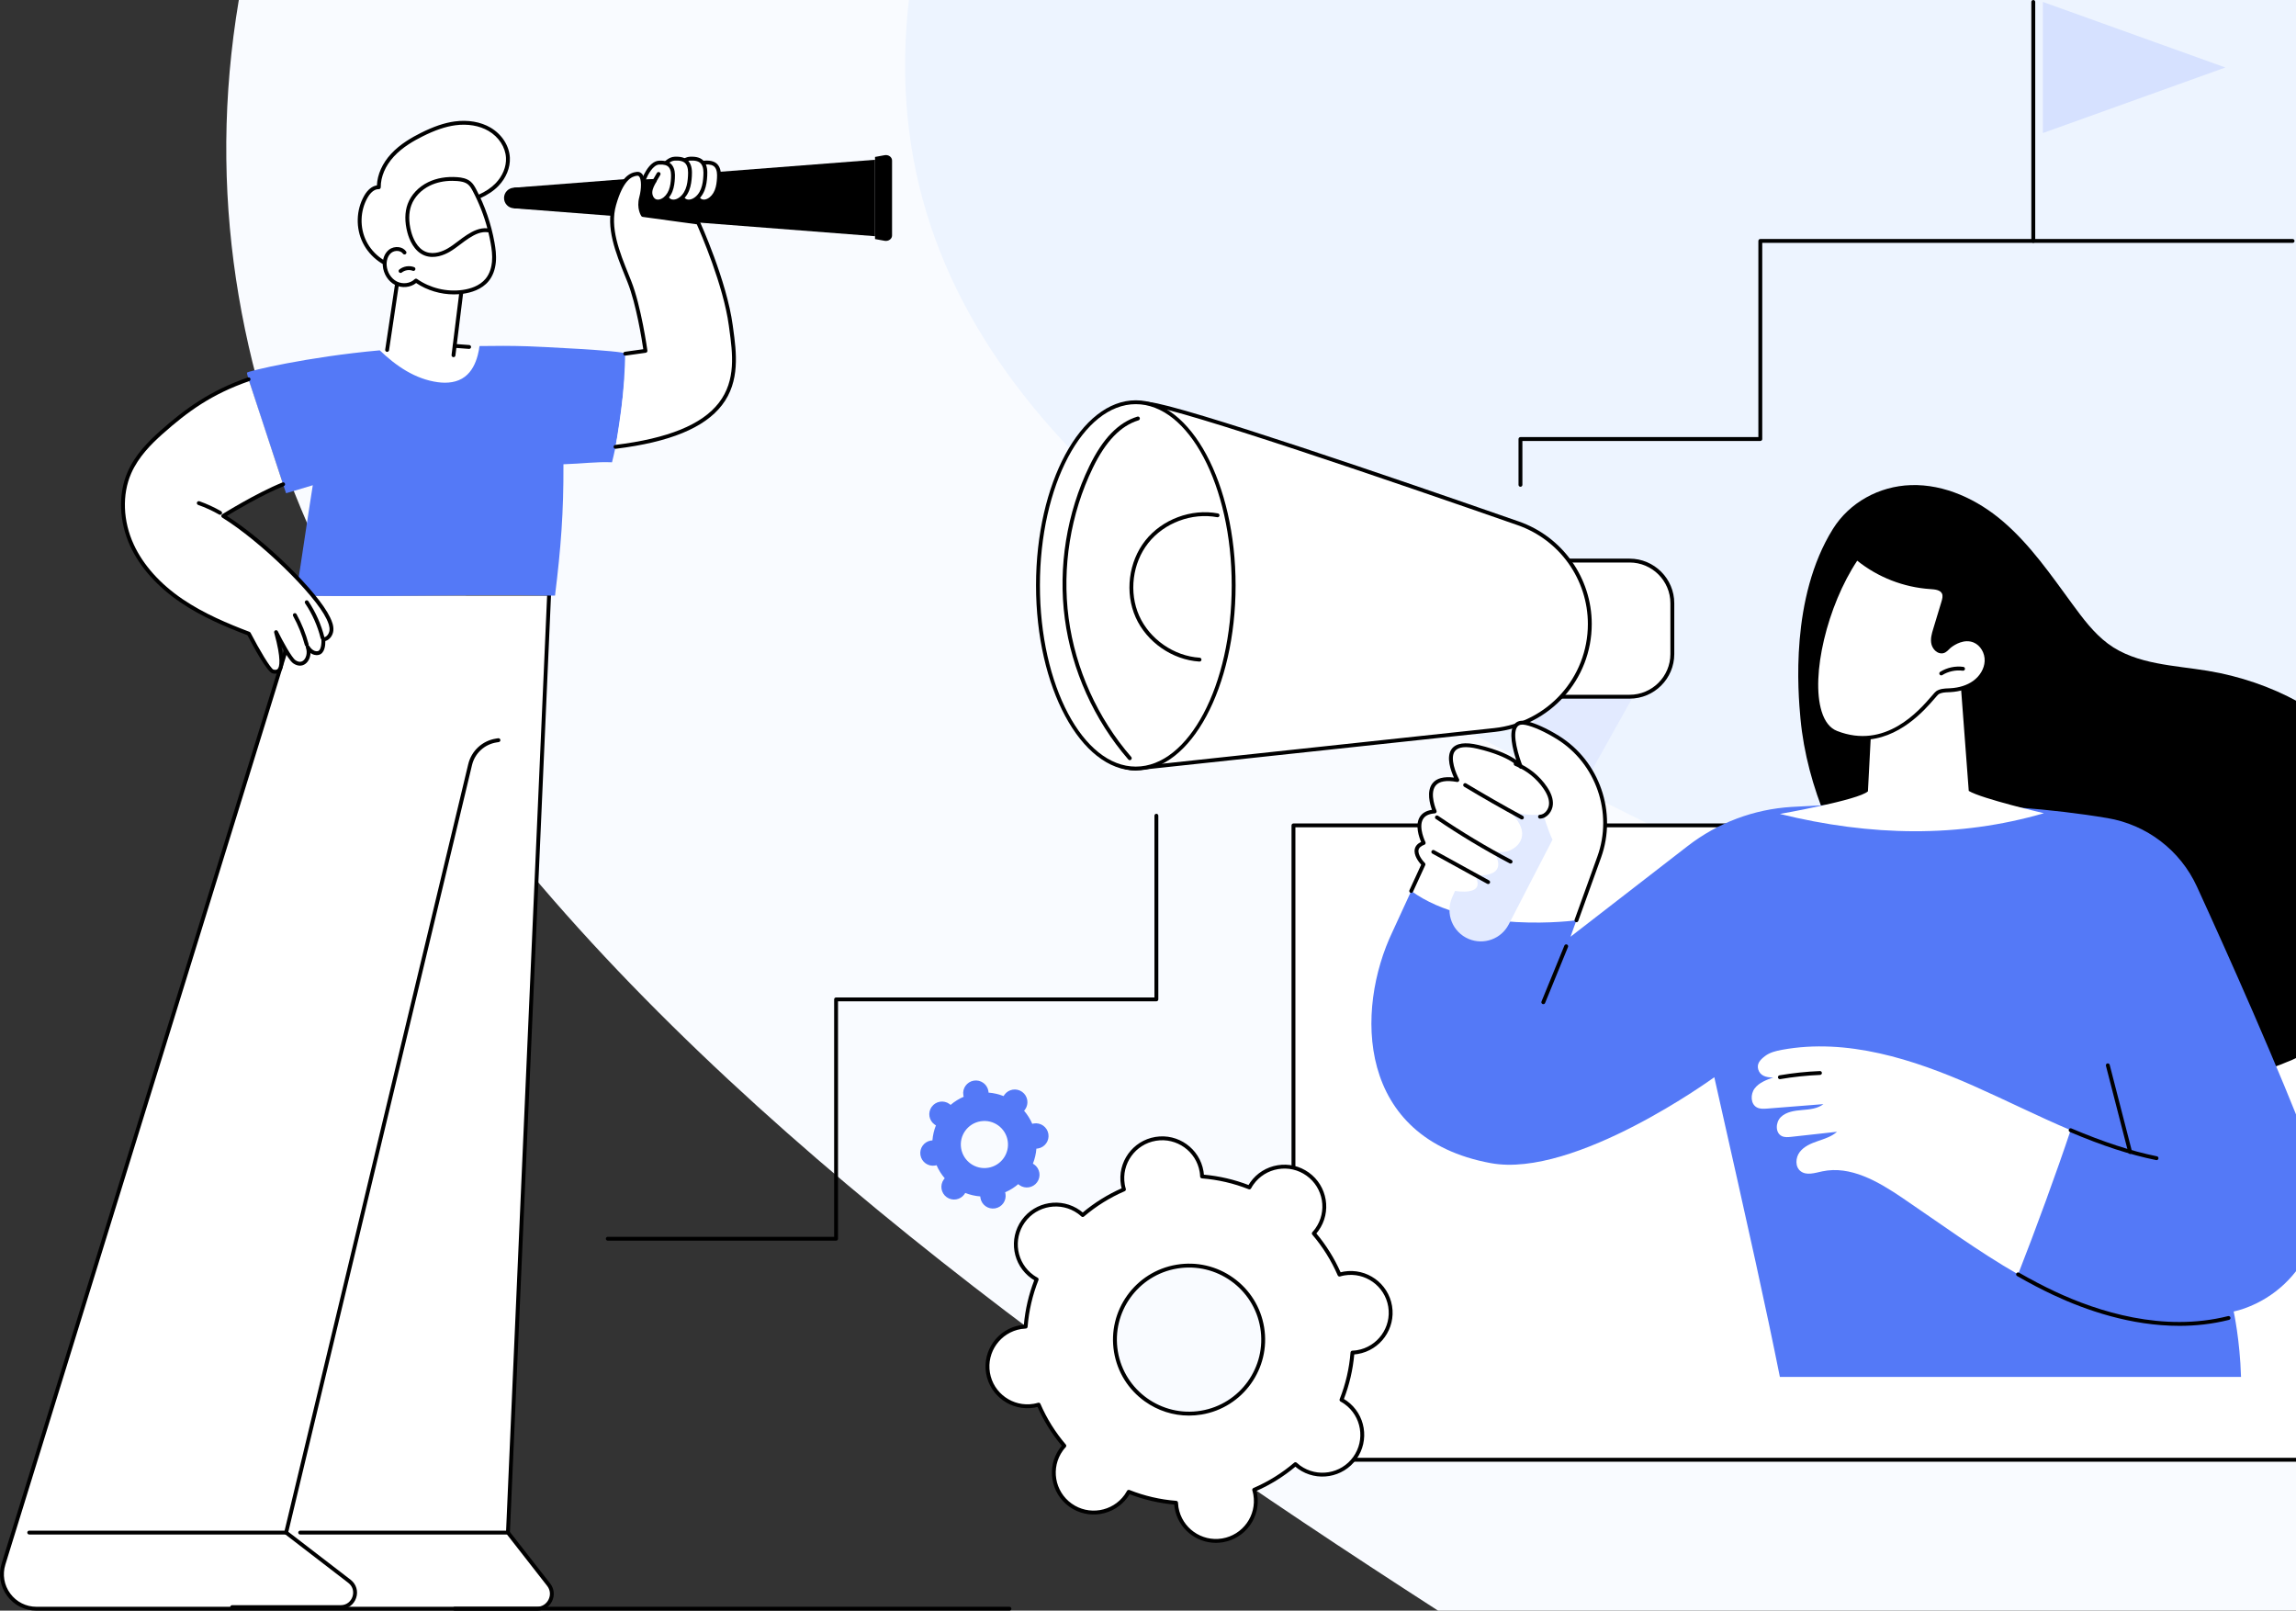 <svg width="345" height="242" viewBox="0 0 345 242" fill="none" xmlns="http://www.w3.org/2000/svg">
<rect x="0" y="0" width="345" height="242" fill="#333333" stroke="none"/>
<g clip-path="url(#clip0_4517_51986)">
<path fill-rule="evenodd" clip-rule="evenodd" d="M359.551 -143.577C474.388 -141.132 604.434 -115.73 639.373 -6.371C673.973 101.925 585.05 201.569 489.556 263.334C411.031 314.125 315.061 304.388 235.897 254.598C130.957 188.596 3.715 99.23 40.469 -19.12C77.886 -139.606 233.353 -146.263 359.551 -143.577Z" fill="#F9FBFF"/>
<path fill-rule="evenodd" clip-rule="evenodd" d="M434.429 -113.207C319.399 -114.518 166.353 -124.516 138.863 -12.605C112.715 93.845 271.952 121.163 361.321 184.42C444.026 242.961 513.9 364.359 602.803 315.784C712.386 255.91 755.687 110.279 710.01 -6.099C670.147 -107.663 543.355 -111.967 434.429 -113.207Z" fill="#EDF4FF"/>
<path d="M358.797 124.016H194.357V219.328H358.797V124.016Z" fill="white"/>
<path d="M358.796 219.618H194.358C194.196 219.618 194.066 219.488 194.066 219.327V124.015C194.066 123.853 194.196 123.724 194.358 123.724H358.796C358.958 123.724 359.087 123.853 359.087 124.015V219.327C359.087 219.488 358.958 219.618 358.796 219.618ZM194.648 219.036H358.505V124.305H194.648V219.036Z" fill="black"/>
<path d="M359.98 120.289C357.921 116.052 354.823 112.352 351.182 109.378C347.517 106.387 343.278 104.104 338.805 102.571C336.501 101.782 334.133 101.183 331.73 100.789C329.181 100.371 326.6 100.142 324.064 99.642C321.476 99.133 318.894 98.316 316.758 96.722C314.595 95.109 312.974 92.913 311.391 90.758C308.194 86.406 305.105 81.888 300.975 78.344C297.17 75.077 292.226 72.718 287.119 72.888C282.343 73.047 277.889 75.506 275.409 79.486C268.973 89.814 270.168 103.961 270.541 107.975C271.025 113.173 272.425 118.267 274.42 123.083C276.463 128.021 279.145 132.68 282.213 137.051C285.265 141.4 288.666 145.559 292.482 149.262C296.22 152.888 300.424 156.031 305.119 158.315C309.526 160.458 314.286 161.88 319.139 162.561C323.996 163.243 328.966 163.19 333.805 162.377C338.664 161.561 343.399 159.981 347.731 157.631C352.189 155.212 356.262 151.946 359.025 147.65C361.58 143.676 362.861 138.965 362.993 134.263C363.128 129.459 362.083 124.609 359.982 120.285L359.98 120.289Z" fill="black"/>
<path d="M229.699 132.719L246.922 101.924L235.456 98.433L219.487 130.748L229.699 132.719Z" fill="#E2EAFF"/>
<path d="M244.864 104.68H233.59V84.227H244.864C248.408 84.227 251.286 87.1 251.286 90.639V98.269C251.286 101.808 248.408 104.682 244.864 104.682V104.68Z" fill="white"/>
<path d="M244.865 104.971H233.593C233.432 104.971 233.302 104.841 233.302 104.68V84.227C233.302 84.065 233.432 83.936 233.593 83.936H244.865C248.567 83.936 251.579 86.943 251.579 90.639V98.269C251.579 101.965 248.567 104.972 244.865 104.972V104.971ZM233.883 104.389H244.865C248.245 104.389 250.996 101.644 250.996 98.268V90.638C250.996 87.263 248.246 84.516 244.865 84.516H233.883V104.388V104.389Z" fill="black"/>
<path d="M162.928 68.64C162.928 68.64 165.513 59.93 172.601 60.687C177.776 61.24 210.723 72.56 228.133 78.631C234.575 80.876 238.887 86.944 238.887 93.755C238.887 101.941 232.707 108.81 224.555 109.685L170.592 115.475C170.592 115.475 164.495 115.763 161.832 107.217C159.168 98.672 162.928 68.642 162.928 68.642V68.64Z" fill="white"/>
<path d="M170.563 115.762C169.905 115.762 164.114 115.515 161.553 107.301C158.902 98.794 162.486 69.832 162.64 68.603C162.641 68.587 162.645 68.571 162.649 68.556C162.675 68.468 165.383 59.62 172.633 60.397C177.771 60.946 209.672 71.883 228.23 78.355C234.778 80.639 239.178 86.828 239.178 93.755C239.178 102.108 232.906 109.08 224.586 109.973L170.624 115.762C170.624 115.762 170.599 115.762 170.563 115.762ZM163.214 68.7C163.089 69.72 159.528 98.846 162.11 107.128C164.669 115.34 170.336 115.191 170.579 115.182L224.524 109.395C232.547 108.534 238.596 101.811 238.596 93.755C238.596 87.075 234.353 81.107 228.038 78.905C209.504 72.443 177.652 61.52 172.571 60.976C165.979 60.273 163.364 68.226 163.214 68.7Z" fill="black"/>
<path d="M170.669 115.475C178.789 115.475 185.371 103.154 185.371 87.956C185.371 72.757 178.789 60.437 170.669 60.437C162.549 60.437 155.967 72.757 155.967 87.956C155.967 103.154 162.549 115.475 170.669 115.475Z" fill="white"/>
<path d="M170.668 115.765C162.401 115.765 155.675 103.289 155.675 87.955C155.675 72.62 162.401 60.145 170.668 60.145C178.936 60.145 185.662 72.62 185.662 87.955C185.662 103.289 178.936 115.765 170.668 115.765ZM170.668 60.725C162.723 60.725 156.258 72.94 156.258 87.953C156.258 102.967 162.723 115.182 170.668 115.182C178.614 115.182 185.079 102.967 185.079 87.953C185.079 72.94 178.614 60.725 170.668 60.725Z" fill="black"/>
<path d="M180.245 99.401C180.245 99.401 180.233 99.401 180.226 99.401C176.16 99.147 172.312 96.481 170.65 92.768C168.989 89.055 169.569 84.414 172.092 81.221C174.617 78.028 179.004 76.387 183.008 77.14C183.165 77.169 183.27 77.321 183.24 77.48C183.21 77.637 183.057 77.742 182.899 77.711C179.102 76.998 174.943 78.553 172.549 81.58C170.155 84.607 169.605 89.008 171.181 92.529C172.756 96.05 176.405 98.579 180.261 98.819C180.421 98.83 180.543 98.967 180.534 99.127C180.524 99.282 180.396 99.4 180.243 99.4L180.245 99.401Z" fill="black"/>
<path d="M169.763 114.215C169.682 114.215 169.6 114.18 169.543 114.114C164.416 108.211 161.026 100.693 159.999 92.948C158.971 85.201 160.282 77.063 163.693 70.03C165.695 65.9 168.053 63.47 170.901 62.599C171.054 62.55 171.217 62.638 171.265 62.791C171.313 62.945 171.225 63.108 171.072 63.155C168.387 63.976 166.144 66.309 164.217 70.284C160.857 77.215 159.563 85.238 160.576 92.872C161.589 100.507 164.93 107.915 169.983 113.733C170.087 113.855 170.076 114.039 169.954 114.143C169.898 114.191 169.83 114.215 169.763 114.215Z" fill="black"/>
<path d="M224.003 174.76C236.671 177.097 257.595 161.852 257.595 161.852C263.131 186.436 265.298 196.171 267.446 206.881H336.739C336.575 201.29 335.633 197.053 335.633 197.053C336.163 196.942 336.719 196.779 337.291 196.575C346.475 193.284 351.023 182.97 347.54 173.87C342.347 160.297 334.666 143.153 330.106 133.2C327.61 127.753 322.569 123.907 316.652 122.915C299.595 120.055 280.221 120.576 269.205 121.241C263.535 121.584 258.103 123.628 253.614 127.102L235.986 140.745L240.302 128.775C231.164 121.149 213.897 129.865 213.897 129.865L209.256 139.954C203.594 151.771 203.789 171.031 224.002 174.76H224.003Z" fill="#5479F7"/>
<path d="M231.899 150.873C231.862 150.873 231.825 150.867 231.789 150.852C231.64 150.791 231.569 150.622 231.63 150.473L235.069 142.067C235.13 141.918 235.299 141.848 235.449 141.909C235.599 141.969 235.669 142.139 235.609 142.288L232.171 150.693C232.124 150.806 232.016 150.875 231.901 150.875L231.899 150.873Z" fill="black"/>
<path d="M296.511 163.133C287.463 159.13 277.516 155.948 267.783 157.729C266.878 157.895 265.951 158.117 265.219 158.672C264.488 159.228 263.93 159.829 264.202 160.706C264.473 161.583 265.318 161.924 266.46 161.883C265.423 162.249 264.326 162.658 263.661 163.532C262.996 164.406 263.032 165.898 264.009 166.4C264.476 166.64 265.031 166.604 265.554 166.563C268.366 166.341 271.178 166.117 273.99 165.895C273.097 166.592 271.89 166.687 270.762 166.784C269.633 166.88 268.416 167.044 267.6 167.83C266.784 168.614 266.73 170.234 267.758 170.707C268.192 170.907 268.696 170.859 269.171 170.807C271.457 170.554 273.743 170.301 276.031 170.049C275.235 170.768 274.171 171.093 273.157 171.444C272.143 171.794 271.093 172.228 270.439 173.078C269.784 173.927 269.713 175.312 270.559 175.971C271.445 176.658 272.708 176.234 273.806 175.998C278.051 175.085 282.228 177.528 285.822 179.96C291.583 183.86 297.215 188.015 303.239 191.469C305.833 184.876 309.123 175.869 311.139 169.808C306.215 167.721 301.401 165.297 296.511 163.134V163.133Z" fill="white"/>
<path d="M324.047 174.31C324.027 174.31 324.008 174.307 323.988 174.303C320.059 173.505 315.939 172.161 311.023 170.078C310.874 170.016 310.805 169.844 310.868 169.698C310.931 169.549 311.102 169.482 311.249 169.543C316.129 171.611 320.213 172.943 324.104 173.734C324.261 173.765 324.363 173.919 324.331 174.076C324.304 174.214 324.182 174.309 324.047 174.309V174.31Z" fill="black"/>
<path d="M327.45 199.208C320.197 199.208 313.43 196.869 308.528 194.568C306.761 193.739 304.982 192.808 303.091 191.723C302.952 191.643 302.903 191.466 302.983 191.327C303.063 191.188 303.242 191.139 303.381 191.22C305.259 192.296 307.023 193.219 308.775 194.042C315.252 197.082 325.023 200.193 334.794 197.746C334.948 197.707 335.108 197.801 335.148 197.957C335.188 198.113 335.092 198.271 334.936 198.31C332.421 198.941 329.906 199.21 327.449 199.21L327.45 199.208Z" fill="black"/>
<path d="M320.079 173.387C319.949 173.387 319.832 173.299 319.797 173.169L316.441 160.134C316.401 159.978 316.495 159.819 316.65 159.779C316.806 159.741 316.965 159.833 317.005 159.988L320.361 173.023C320.401 173.179 320.307 173.338 320.152 173.377C320.128 173.384 320.103 173.387 320.079 173.387Z" fill="black"/>
<path d="M267.448 162.143C267.309 162.143 267.186 162.043 267.161 161.901C267.133 161.743 267.24 161.593 267.399 161.565C269.396 161.223 271.436 161.007 273.46 160.925C273.615 160.915 273.757 161.044 273.763 161.204C273.77 161.364 273.644 161.501 273.484 161.507C271.485 161.588 269.472 161.801 267.498 162.138C267.482 162.141 267.465 162.142 267.449 162.142L267.448 162.143Z" fill="black"/>
<path d="M236.88 138.272C236.88 138.272 221.081 140.45 212.057 133.87L213.899 129.864C213.899 129.864 211.516 127.513 213.93 126.651C213.93 126.651 211.684 122.184 215.584 121.919C215.584 121.919 212.989 116.093 218.981 117.2C218.981 117.2 215.381 110.626 222.094 112.216C227.405 113.473 228.514 115.2 228.514 115.2C228.514 115.2 225.55 107.875 229.265 108.633C230.432 108.871 232.216 109.641 234.099 110.811C240.152 114.575 242.717 122.077 240.302 128.776L236.878 138.273L236.88 138.272Z" fill="white"/>
<path d="M236.878 138.563C236.845 138.563 236.812 138.558 236.779 138.546C236.628 138.492 236.548 138.325 236.604 138.175L240.028 128.677C242.39 122.127 239.832 114.716 233.946 111.057C232.186 109.964 230.415 109.164 229.207 108.918C228.642 108.803 228.253 108.887 228.013 109.174C227.117 110.251 228.265 113.811 228.783 115.091C228.84 115.23 228.78 115.39 228.646 115.458C228.513 115.527 228.348 115.483 228.268 115.356C228.258 115.342 227.107 113.701 222.025 112.499C220.263 112.082 219.116 112.204 218.616 112.86C217.812 113.911 218.791 116.249 219.234 117.061C219.289 117.159 219.281 117.281 219.214 117.372C219.148 117.463 219.037 117.507 218.926 117.487C217.322 117.191 216.241 117.38 215.712 118.048C214.743 119.273 215.836 121.777 215.848 121.802C215.886 121.889 215.879 121.988 215.83 122.07C215.781 122.151 215.695 122.204 215.6 122.21C214.715 122.27 214.115 122.566 213.816 123.09C213.103 124.337 214.175 126.5 214.185 126.523C214.222 126.597 214.226 126.684 214.196 126.761C214.164 126.838 214.102 126.898 214.024 126.926C213.52 127.106 213.229 127.364 213.156 127.692C213.001 128.39 213.784 129.349 214.099 129.66C214.187 129.746 214.21 129.876 214.159 129.988L212.316 133.993C212.249 134.139 212.075 134.202 211.93 134.136C211.784 134.068 211.719 133.897 211.787 133.75L213.547 129.923C213.204 129.541 212.379 128.502 212.587 127.566C212.689 127.109 213.006 126.75 213.535 126.499C213.241 125.809 212.609 124.026 213.31 122.802C213.662 122.187 214.286 121.807 215.168 121.674C214.873 120.859 214.308 118.885 215.253 117.689C215.855 116.927 216.935 116.639 218.469 116.828C218.022 115.848 217.229 113.713 218.15 112.508C218.804 111.652 220.151 111.459 222.158 111.934C225.23 112.661 226.931 113.551 227.834 114.193C227.318 112.632 226.625 109.929 227.563 108.803C227.947 108.342 228.538 108.188 229.321 108.349C230.592 108.608 232.436 109.436 234.25 110.565C240.368 114.369 243.027 122.069 240.572 128.875L237.148 138.373C237.106 138.492 236.994 138.565 236.874 138.565L236.878 138.563Z" fill="black"/>
<path d="M233.282 126.159L226.701 138.896C225.576 141.073 222.968 142.024 220.703 141.083C218.261 140.069 217.133 137.247 218.204 134.832L218.635 133.862C218.635 133.862 223.498 134.742 221.591 131.489C221.591 131.489 227.097 132.145 224.375 127.849C224.375 127.849 225.727 128.296 226.923 127.752C228.672 126.957 230.088 124.737 226.461 121.616C229.265 122.832 231.898 122.348 231.898 122.348C231.898 122.348 232.604 124.799 233.282 126.159Z" fill="#E2EAFF"/>
<path d="M228.687 123.127C228.641 123.127 228.592 123.115 228.548 123.091C225.679 121.532 222.805 119.888 220.004 118.205C219.866 118.123 219.821 117.943 219.904 117.805C219.988 117.668 220.167 117.623 220.304 117.706C223.098 119.384 225.965 121.024 228.826 122.579C228.968 122.656 229.02 122.833 228.943 122.973C228.89 123.07 228.79 123.125 228.687 123.125V123.127Z" fill="black"/>
<path d="M226.984 129.754C226.938 129.754 226.892 129.744 226.849 129.721C223.043 127.715 219.309 125.47 215.751 123.048C215.619 122.959 215.584 122.777 215.674 122.644C215.766 122.51 215.946 122.477 216.08 122.567C219.619 124.975 223.334 127.209 227.121 129.206C227.262 129.281 227.318 129.457 227.243 129.598C227.19 129.697 227.089 129.753 226.984 129.753V129.754Z" fill="black"/>
<path d="M223.611 132.827C223.563 132.827 223.515 132.815 223.47 132.791L215.226 128.254C215.085 128.176 215.034 128 215.111 127.859C215.189 127.717 215.367 127.667 215.507 127.744L223.751 132.281C223.893 132.359 223.943 132.535 223.866 132.676C223.813 132.773 223.714 132.827 223.611 132.827Z" fill="black"/>
<path d="M231.406 123C231.253 123 231.124 122.879 231.115 122.723C231.107 122.563 231.23 122.426 231.39 122.418C232.143 122.379 232.704 121.574 232.756 120.847C232.805 120.155 232.543 119.396 231.953 118.527C230.906 116.983 229.374 115.749 227.641 115.055C227.491 114.995 227.419 114.826 227.479 114.676C227.539 114.527 227.709 114.456 227.858 114.515C229.698 115.253 231.323 116.562 232.435 118.202C233.102 119.183 233.396 120.063 233.336 120.889C233.267 121.86 232.514 122.943 231.419 123C231.414 123 231.409 123 231.404 123H231.406Z" fill="black"/>
<path d="M294.399 99.882L295.828 118.835C297.749 120.006 307.12 122.186 307.12 122.186C294.382 125.887 281.123 125.67 267.446 122.295C267.446 122.295 279.326 120.202 280.678 118.894L281.445 104.246L294.398 99.882H294.399Z" fill="white"/>
<path d="M296.669 96.268C295.421 95.753 294.049 96.255 293.029 97.023C292.538 97.393 292.253 97.979 291.584 97.867C291.056 97.778 290.629 97.221 290.509 96.731C290.337 96.031 290.547 95.302 290.756 94.614C291.168 93.253 291.58 91.893 291.992 90.532C292.139 90.047 292.284 89.505 292.061 89.049C291.73 88.365 290.816 88.269 290.057 88.22C286.033 87.958 282.106 86.393 279.008 83.817C272.886 92.796 270.54 107.978 275.927 110.096C284.599 113.507 290.346 104.603 291.113 104.087C291.662 103.717 292.375 103.739 293.037 103.705C294.314 103.639 295.603 103.299 296.641 102.556C297.681 101.813 298.444 100.632 298.508 99.357C298.571 98.082 297.851 96.756 296.669 96.269V96.268Z" fill="white"/>
<path d="M279.837 111.158C278.579 111.158 277.237 110.922 275.82 110.366C274.585 109.88 273.69 108.766 273.161 107.052C271.443 101.486 274.062 90.551 278.767 83.652C278.813 83.584 278.886 83.539 278.967 83.527C279.047 83.516 279.131 83.539 279.193 83.592C282.246 86.131 286.111 87.671 290.075 87.928C290.758 87.973 291.898 88.047 292.322 88.92C292.584 89.46 292.44 90.053 292.269 90.615L291.033 94.697C290.845 95.317 290.632 96.019 290.789 96.66C290.885 97.05 291.234 97.512 291.63 97.578C291.947 97.631 292.128 97.471 292.444 97.157C292.568 97.033 292.698 96.905 292.852 96.79C294.167 95.799 295.599 95.511 296.779 95.998C298.021 96.51 298.87 97.927 298.797 99.368C298.732 100.667 297.989 101.946 296.809 102.79C295.816 103.5 294.515 103.916 293.05 103.993L292.792 104.005C292.222 104.029 291.685 104.05 291.273 104.326C291.196 104.378 290.946 104.667 290.703 104.948C289.241 106.642 285.347 111.156 279.834 111.156L279.837 111.158ZM279.07 84.243C274.561 91.029 272.065 101.525 273.718 106.88C274.192 108.415 274.971 109.406 276.033 109.823C283.277 112.673 288.352 106.785 290.265 104.568C290.641 104.132 290.813 103.935 290.95 103.844C291.499 103.475 292.175 103.447 292.771 103.423L293.022 103.411C294.376 103.341 295.57 102.961 296.473 102.316C297.509 101.576 298.162 100.462 298.217 99.339C298.278 98.135 297.58 96.955 296.558 96.535C295.159 95.958 293.747 96.845 293.204 97.254C293.082 97.345 292.972 97.455 292.857 97.57C292.532 97.893 292.163 98.258 291.536 98.153C290.866 98.041 290.369 97.388 290.225 96.799C290.029 96.003 290.278 95.184 290.477 94.527L291.712 90.446C291.856 89.975 291.969 89.525 291.799 89.173C291.543 88.648 290.789 88.555 290.038 88.508C286.059 88.25 282.177 86.737 279.071 84.243H279.07Z" fill="black"/>
<path d="M291.693 101.478C291.596 101.478 291.501 101.429 291.445 101.341C291.361 101.205 291.402 101.025 291.538 100.94C292.571 100.299 293.803 100.034 295.008 100.196C295.167 100.217 295.28 100.364 295.259 100.522C295.238 100.681 295.094 100.792 294.932 100.772C293.877 100.631 292.751 100.871 291.848 101.433C291.8 101.464 291.747 101.477 291.694 101.477L291.693 101.478Z" fill="black"/>
<path d="M125.63 186.409H91.328C91.166 186.409 91.036 186.28 91.036 186.118C91.036 185.957 91.166 185.827 91.328 185.827H125.339V150.157C125.339 149.995 125.468 149.866 125.63 149.866H173.468V122.559C173.468 122.398 173.598 122.269 173.759 122.269C173.921 122.269 174.051 122.398 174.051 122.559V150.157C174.051 150.318 173.921 150.448 173.759 150.448H125.921V186.118C125.921 186.28 125.792 186.409 125.63 186.409Z" fill="black"/>
<path d="M228.465 73.138C228.304 73.138 228.174 73.008 228.174 72.847V65.963C228.174 65.802 228.304 65.672 228.465 65.672H264.215V36.2C264.215 36.039 264.345 35.909 264.507 35.909H344.487C344.648 35.909 344.778 36.039 344.778 36.2C344.778 36.361 344.648 36.491 344.487 36.491H264.798V65.963C264.798 66.125 264.668 66.254 264.507 66.254H228.757V72.847C228.757 73.008 228.627 73.138 228.465 73.138Z" fill="black"/>
<path d="M306.969 19.989L334.389 10.141L306.969 0.292V19.989Z" fill="#D6E1FF"/>
<path d="M305.525 36.489C305.363 36.489 305.233 36.359 305.233 36.198V0.291C305.233 0.13 305.363 0 305.525 0C305.686 0 305.816 0.13 305.816 0.291V36.2C305.816 36.361 305.686 36.49 305.525 36.49V36.489Z" fill="black"/>
<path d="M201.985 191.341C201.741 191.382 201.505 191.44 201.275 191.508C200.291 189.234 198.983 187.156 197.414 185.321C197.577 185.144 197.733 184.959 197.876 184.758C199.803 182.068 199.181 178.327 196.487 176.404C193.792 174.48 190.045 175.102 188.12 177.792C187.977 177.993 187.851 178.2 187.735 178.411C185.49 177.521 183.097 176.957 180.624 176.763C180.613 176.522 180.594 176.281 180.553 176.038C180.01 172.776 176.921 170.57 173.653 171.112C170.386 171.654 168.176 174.738 168.719 178.001C168.76 178.244 168.819 178.479 168.886 178.709C166.609 179.692 164.527 180.997 162.69 182.564C162.513 182.402 162.327 182.246 162.126 182.103C159.432 180.179 155.685 180.8 153.759 183.49C151.832 186.18 152.454 189.921 155.148 191.844C155.35 191.986 155.557 192.112 155.768 192.227C154.877 194.469 154.312 196.858 154.118 199.327C153.877 199.338 153.636 199.357 153.392 199.398C150.124 199.941 147.915 203.024 148.458 206.287C149.001 209.549 152.09 211.755 155.357 211.213C155.601 211.172 155.837 211.114 156.067 211.046C157.052 213.319 158.359 215.398 159.928 217.232C159.765 217.41 159.609 217.595 159.466 217.796C157.539 220.485 158.161 224.227 160.856 226.149C163.55 228.073 167.297 227.452 169.223 224.762C169.366 224.561 169.491 224.354 169.607 224.143C171.852 225.033 174.245 225.597 176.718 225.791C176.729 226.032 176.749 226.272 176.79 226.516C177.333 229.778 180.421 231.984 183.689 231.442C186.957 230.899 189.166 227.816 188.623 224.553C188.582 224.31 188.524 224.074 188.456 223.844C190.733 222.862 192.815 221.557 194.652 219.99C194.83 220.152 195.015 220.308 195.216 220.451C197.91 222.375 201.658 221.754 203.583 219.064C205.511 216.374 204.888 212.633 202.194 210.71C201.993 210.567 201.785 210.442 201.574 210.327C202.465 208.085 203.03 205.696 203.224 203.227C203.465 203.216 203.707 203.196 203.95 203.155C207.218 202.613 209.427 199.529 208.884 196.267C208.341 193.005 205.252 190.799 201.985 191.341ZM180.496 212.247C174.428 213.253 168.69 209.158 167.683 203.099C166.676 197.039 170.779 191.312 176.847 190.307C182.916 189.301 188.652 193.396 189.659 199.455C190.667 205.515 186.563 211.242 180.496 212.247Z" fill="white"/>
<path d="M182.702 231.812C179.684 231.812 177.012 229.63 176.501 226.561C176.474 226.403 176.454 226.237 176.441 226.057C174.14 225.852 171.887 225.33 169.735 224.503C169.644 224.658 169.552 224.798 169.46 224.929C167.442 227.744 163.507 228.398 160.686 226.384C157.866 224.37 157.212 220.439 159.229 217.624C159.322 217.494 159.425 217.363 159.543 217.226C158.063 215.461 156.84 213.501 155.902 211.391C155.727 211.436 155.564 211.471 155.405 211.497C151.984 212.066 148.739 209.748 148.171 206.332C147.602 202.916 149.923 199.676 153.344 199.109C153.502 199.083 153.669 199.063 153.849 199.049C154.054 196.752 154.577 194.502 155.405 192.354C155.25 192.263 155.11 192.172 154.979 192.079C152.157 190.065 151.504 186.135 153.522 183.319C155.539 180.504 159.474 179.851 162.295 181.865C162.426 181.957 162.558 182.062 162.694 182.178C164.462 180.701 166.426 179.479 168.538 178.543C168.493 178.368 168.458 178.206 168.432 178.047C167.864 174.631 170.184 171.391 173.605 170.824C177.029 170.255 180.272 172.574 180.84 175.989C180.866 176.147 180.886 176.313 180.9 176.493C183.2 176.698 185.453 177.221 187.606 178.047C187.697 177.892 187.788 177.752 187.881 177.621C188.859 176.258 190.309 175.355 191.966 175.08C193.623 174.803 195.288 175.191 196.655 176.167C199.476 178.181 200.129 182.111 198.112 184.926C198.019 185.056 197.914 185.188 197.798 185.324C199.277 187.09 200.501 189.051 201.439 191.159C201.614 191.114 201.775 191.079 201.936 191.053C205.358 190.486 208.602 192.802 209.17 196.218C209.738 199.634 207.418 202.874 203.997 203.441C203.838 203.468 203.673 203.487 203.492 203.501C203.287 205.799 202.763 208.048 201.936 210.196C202.091 210.287 202.231 210.379 202.362 210.471C205.183 212.485 205.836 216.415 203.819 219.231C201.802 222.046 197.865 222.699 195.045 220.685C194.914 220.593 194.783 220.488 194.647 220.372C192.878 221.849 190.914 223.071 188.804 224.007C188.849 224.182 188.884 224.344 188.91 224.503C189.478 227.919 187.158 231.159 183.737 231.726C183.39 231.784 183.044 231.812 182.702 231.812ZM169.607 223.85C169.642 223.85 169.679 223.856 169.714 223.87C171.962 224.761 174.326 225.308 176.741 225.499C176.888 225.511 177.003 225.63 177.009 225.777C177.021 226.034 177.043 226.261 177.077 226.467C177.592 229.567 180.537 231.669 183.641 231.153C186.745 230.639 188.851 227.699 188.335 224.6C188.301 224.392 188.248 224.171 188.176 223.925C188.135 223.784 188.206 223.634 188.341 223.576C190.565 222.617 192.624 221.336 194.463 219.768C194.574 219.672 194.741 219.675 194.848 219.774C195.037 219.947 195.214 220.092 195.385 220.215C197.945 222.042 201.516 221.45 203.345 218.895C205.175 216.34 204.582 212.775 202.023 210.947C201.852 210.825 201.659 210.706 201.432 210.582C201.302 210.512 201.247 210.356 201.301 210.22C202.194 207.977 202.742 205.617 202.933 203.204C202.945 203.058 203.064 202.943 203.21 202.936C203.475 202.924 203.695 202.903 203.901 202.869C207.006 202.354 209.112 199.414 208.597 196.315C208.081 193.215 205.134 191.112 202.032 191.628C201.824 191.663 201.61 191.713 201.357 191.787C201.215 191.828 201.065 191.758 201.007 191.623C200.045 189.403 198.762 187.346 197.192 185.511C197.097 185.4 197.1 185.233 197.199 185.126C197.373 184.937 197.517 184.761 197.64 184.59C199.471 182.035 198.877 178.469 196.317 176.643C195.077 175.757 193.566 175.406 192.063 175.656C190.559 175.906 189.243 176.725 188.357 177.962C188.233 178.134 188.114 178.327 187.991 178.551C187.921 178.68 187.766 178.736 187.628 178.682C185.38 177.791 183.016 177.243 180.602 177.053C180.454 177.041 180.339 176.922 180.333 176.775C180.321 176.517 180.3 176.291 180.265 176.085C179.75 172.985 176.805 170.884 173.701 171.398C170.597 171.912 168.491 174.852 169.007 177.952C169.041 178.159 169.094 178.38 169.166 178.626C169.207 178.768 169.136 178.917 169.001 178.975C166.777 179.934 164.718 181.216 162.879 182.784C162.768 182.879 162.601 182.876 162.494 182.777C162.305 182.604 162.128 182.46 161.958 182.337C159.399 180.509 155.826 181.102 153.997 183.657C152.167 186.212 152.76 189.777 155.319 191.604C155.49 191.726 155.683 191.845 155.91 191.969C156.04 192.039 156.095 192.195 156.041 192.332C155.148 194.576 154.6 196.936 154.409 199.347C154.397 199.494 154.278 199.609 154.131 199.615C153.873 199.627 153.646 199.649 153.44 199.683C150.336 200.197 148.23 203.138 148.745 206.237C149.261 209.336 152.209 211.439 155.31 210.923C155.518 210.889 155.738 210.836 155.985 210.765C156.128 210.724 156.277 210.794 156.335 210.929C157.297 213.149 158.58 215.207 160.15 217.041C160.245 217.152 160.242 217.318 160.143 217.426C159.965 217.619 159.825 217.789 159.702 217.961C157.871 220.516 158.465 224.081 161.024 225.909C163.583 227.736 167.154 227.144 168.984 224.589C169.107 224.417 169.226 224.224 169.35 224.001C169.403 223.904 169.502 223.849 169.605 223.849L169.607 223.85ZM178.647 212.69C176.282 212.69 173.983 211.957 172.021 210.558C169.538 208.785 167.895 206.153 167.395 203.146C166.362 196.939 170.58 191.05 176.797 190.02C179.809 189.52 182.836 190.222 185.319 191.996C187.803 193.769 189.445 196.401 189.946 199.408C190.978 205.615 186.761 211.504 180.543 212.534C179.91 212.639 179.276 212.691 178.647 212.691V212.69ZM180.448 211.959C186.349 210.98 190.351 205.392 189.371 199.502C188.391 193.61 182.792 189.614 176.894 190.593C170.993 191.571 166.991 197.16 167.971 203.05C168.951 208.941 174.55 212.937 180.448 211.959Z" fill="black"/>
<path d="M155.336 168.802C155.257 168.815 155.183 168.834 155.109 168.855C154.797 168.131 154.379 167.47 153.881 166.887C153.933 166.83 153.983 166.772 154.028 166.709C154.642 165.853 154.443 164.663 153.586 164.05C152.729 163.438 151.537 163.637 150.924 164.492C150.879 164.556 150.838 164.622 150.802 164.689C150.088 164.406 149.326 164.226 148.539 164.164C148.536 164.088 148.53 164.011 148.517 163.934C148.345 162.896 147.362 162.194 146.322 162.367C145.282 162.539 144.579 163.52 144.753 164.558C144.766 164.635 144.784 164.71 144.806 164.784C144.081 165.097 143.419 165.512 142.835 166.01C142.778 165.959 142.72 165.908 142.656 165.864C141.799 165.251 140.607 165.45 139.994 166.305C139.38 167.161 139.579 168.351 140.436 168.963C140.5 169.008 140.566 169.048 140.633 169.085C140.35 169.798 140.17 170.558 140.108 171.344C140.031 171.348 139.954 171.353 139.877 171.366C138.837 171.538 138.134 172.519 138.308 173.557C138.48 174.595 139.463 175.298 140.502 175.124C140.58 175.111 140.655 175.093 140.729 175.071C141.041 175.795 141.457 176.456 141.957 177.039C141.905 177.096 141.855 177.154 141.81 177.218C141.196 178.073 141.395 179.263 142.252 179.876C143.109 180.488 144.301 180.29 144.914 179.434C144.959 179.371 145 179.304 145.036 179.237C145.75 179.52 146.512 179.7 147.298 179.762C147.302 179.839 147.308 179.915 147.321 179.992C147.493 181.03 148.476 181.732 149.516 181.559C150.555 181.387 151.259 180.406 151.085 179.368C151.072 179.29 151.053 179.216 151.032 179.142C151.757 178.83 152.419 178.414 153.003 177.916C153.06 177.967 153.118 178.018 153.182 178.063C154.039 178.675 155.231 178.477 155.844 177.621C156.457 176.765 156.259 175.575 155.402 174.963C155.338 174.918 155.272 174.878 155.204 174.841C155.488 174.129 155.668 173.368 155.73 172.583C155.807 172.579 155.884 172.573 155.961 172.56C157.001 172.388 157.704 171.407 157.53 170.369C157.358 169.331 156.375 168.629 155.336 168.802ZM148.498 175.454C146.567 175.774 144.742 174.471 144.422 172.543C144.101 170.615 145.406 168.793 147.337 168.473C149.268 168.153 151.093 169.455 151.414 171.383C151.734 173.311 150.43 175.134 148.498 175.454Z" fill="#5479F7"/>
<path d="M60.131 39.484L58.169 52.578L57.063 52.638C57.063 52.638 59.576 60.458 66.117 61.538C72.657 62.618 73.028 52.579 73.028 52.579L68.315 51.969L69.449 42.825L60.131 39.486V39.484Z" fill="white"/>
<path d="M68.141 53.665C68.129 53.665 68.117 53.665 68.105 53.662C67.946 53.642 67.832 53.497 67.852 53.338L69.131 43.018L60.367 39.876L58.458 52.619C58.434 52.777 58.29 52.885 58.127 52.863C57.968 52.84 57.858 52.691 57.882 52.533L59.844 39.44C59.857 39.354 59.907 39.278 59.983 39.233C60.057 39.188 60.148 39.18 60.23 39.209L69.549 42.55C69.677 42.596 69.757 42.724 69.739 42.859L68.432 53.411C68.413 53.558 68.289 53.666 68.143 53.666L68.141 53.665Z" fill="black"/>
<path d="M70.49 52.42C70.483 52.42 70.476 52.42 70.468 52.42L68.293 52.258C68.133 52.246 68.012 52.107 68.024 51.945C68.036 51.785 68.178 51.662 68.337 51.677L70.512 51.84C70.672 51.852 70.793 51.99 70.781 52.152C70.769 52.305 70.641 52.422 70.49 52.422V52.42Z" fill="black"/>
<path d="M74.691 27.73C75.72 26.66 76.391 25.202 76.321 23.719C76.238 21.943 75.083 20.315 73.546 19.417C72.009 18.52 70.141 18.296 68.377 18.534C66.611 18.772 64.933 19.445 63.342 20.244C61.743 21.047 60.19 22.001 58.977 23.316C57.765 24.63 56.914 26.347 56.922 28.135C56.076 28.094 55.394 28.821 54.977 29.558C53.811 31.615 53.738 34.251 54.79 36.368C55.841 38.485 57.987 40.024 60.333 40.342C63.072 40.713 65.876 39.453 67.762 37.435C69.301 35.789 70.276 33.693 70.826 31.525C71.087 30.494 70.969 30.002 71.981 29.546C72.983 29.092 73.924 28.526 74.692 27.727L74.691 27.73Z" fill="white"/>
<path d="M61.281 40.697C60.949 40.697 60.617 40.676 60.292 40.631C57.837 40.298 55.628 38.714 54.527 36.497C53.427 34.281 53.501 31.567 54.721 29.414C55.237 28.505 55.921 27.952 56.635 27.857C56.705 26.209 57.453 24.537 58.762 23.118C60.149 21.615 61.965 20.608 63.211 19.983C65.154 19.007 66.783 18.454 68.338 18.245C70.318 17.98 72.22 18.306 73.695 19.167C75.411 20.169 76.53 21.908 76.614 23.706C76.683 25.188 76.059 26.729 74.903 27.931C74.197 28.665 73.28 29.279 72.101 29.812C71.419 30.121 71.365 30.392 71.231 31.048C71.198 31.213 71.161 31.397 71.109 31.599C70.489 34.044 69.435 36.074 67.975 37.636C66.161 39.576 63.672 40.697 61.284 40.697H61.281ZM56.852 28.424C56.04 28.424 55.448 29.313 55.227 29.701C54.101 31.689 54.032 34.194 55.048 36.239C56.064 38.285 58.102 39.748 60.37 40.054C62.856 40.393 65.607 39.314 67.547 37.238C68.939 35.749 69.946 33.803 70.542 31.456C70.591 31.263 70.627 31.089 70.659 30.931C70.803 30.224 70.906 29.713 71.86 29.282C72.986 28.774 73.818 28.216 74.481 27.527C75.528 26.439 76.093 25.056 76.031 23.732C75.957 22.129 74.948 20.572 73.399 19.668C72.036 18.873 70.267 18.572 68.415 18.822C66.928 19.023 65.357 19.557 63.472 20.503C62.267 21.108 60.512 22.078 59.19 23.512C57.908 24.902 57.206 26.544 57.212 28.133C57.212 28.212 57.18 28.289 57.122 28.345C57.065 28.4 56.984 28.43 56.906 28.425C56.888 28.425 56.87 28.424 56.852 28.424Z" fill="black"/>
<path d="M60.784 37.944C60.32 37.286 59.268 37.251 58.634 37.745C57.999 38.24 57.752 39.109 57.813 39.91C57.895 40.992 58.516 42.043 59.48 42.543C60.444 43.043 61.728 42.916 62.507 42.158C64.535 43.574 67.107 44.191 69.557 43.847C70.935 43.654 72.333 43.122 73.21 42.043C73.821 41.291 74.129 40.327 74.218 39.362C74.307 38.398 74.186 37.426 74.016 36.473C73.523 33.725 72.604 31.052 71.302 28.582C71.091 28.183 70.863 27.779 70.515 27.491C70.023 27.084 69.357 26.961 68.721 26.911C67.267 26.796 65.77 26.995 64.459 27.634C63.149 28.273 62.041 29.374 61.535 30.74C61.05 32.05 61.139 33.514 61.498 34.862C61.862 36.231 62.618 37.642 63.949 38.133L60.784 37.944Z" fill="white"/>
<path d="M68.211 44.231C66.204 44.231 64.2 43.636 62.529 42.526C61.672 43.211 60.372 43.334 59.346 42.8C58.33 42.274 57.615 41.148 57.522 39.931C57.446 38.932 57.795 38.029 58.454 37.516C58.858 37.202 59.413 37.061 59.937 37.138C60.394 37.205 60.779 37.433 61.021 37.777C61.114 37.908 61.082 38.089 60.951 38.183C60.82 38.275 60.639 38.243 60.544 38.113C60.395 37.901 60.148 37.76 59.85 37.715C59.485 37.66 59.087 37.761 58.812 37.975C58.216 38.439 58.054 39.267 58.102 39.889C58.18 40.91 58.774 41.85 59.613 42.286C60.499 42.745 61.629 42.605 62.302 41.952C62.403 41.854 62.559 41.842 62.672 41.921C64.641 43.296 67.137 43.894 69.514 43.561C70.588 43.41 72.062 42.994 72.982 41.862C73.647 41.044 73.861 40.038 73.926 39.339C74.017 38.348 73.876 37.361 73.727 36.527C73.631 35.985 73.517 35.445 73.387 34.911C72.323 34.726 71.363 35.217 70.481 35.779C70.043 36.059 69.616 36.382 69.203 36.695C68.673 37.097 68.126 37.512 67.533 37.853C66.775 38.287 65.289 38.938 63.848 38.407C62.199 37.8 61.49 35.974 61.215 34.939C60.792 33.349 60.808 31.864 61.26 30.641C61.767 29.268 62.886 28.078 64.33 27.375C65.6 26.755 67.125 26.495 68.742 26.622C69.347 26.67 70.117 26.788 70.698 27.269C71.086 27.59 71.335 28.028 71.556 28.448C72.878 30.953 73.8 33.636 74.3 36.423C74.456 37.295 74.603 38.33 74.506 39.39C74.404 40.509 74.033 41.49 73.435 42.227C72.396 43.505 70.774 43.969 69.596 44.135C69.137 44.2 68.673 44.231 68.211 44.231ZM67.946 27.171C66.715 27.171 65.566 27.417 64.586 27.896C63.276 28.534 62.262 29.608 61.807 30.841C61.396 31.95 61.387 33.315 61.778 34.787C62.024 35.712 62.647 37.343 64.049 37.859C65.268 38.307 66.572 37.729 67.243 37.346C67.804 37.023 68.337 36.62 68.85 36.23C69.273 35.91 69.709 35.578 70.168 35.285C71.04 34.73 72.072 34.193 73.232 34.301C72.714 32.367 71.98 30.497 71.043 28.718C70.84 28.333 70.633 27.968 70.327 27.716C69.87 27.338 69.216 27.242 68.697 27.201C68.444 27.182 68.194 27.171 67.947 27.171H67.946Z" fill="black"/>
<path d="M60.189 41.011C60.104 41.011 60.019 40.974 59.962 40.904C59.862 40.779 59.88 40.596 60.005 40.494C60.619 39.997 61.495 39.858 62.234 40.14C62.383 40.197 62.459 40.365 62.402 40.516C62.345 40.665 62.175 40.742 62.026 40.684C61.486 40.479 60.821 40.583 60.371 40.947C60.317 40.99 60.252 41.011 60.189 41.011Z" fill="black"/>
<path d="M82.516 89.201C82.46 90.041 76.326 230.272 76.326 230.272L82.444 238.099C83.591 239.567 82.543 241.71 80.678 241.71H5.488C1.992 241.71 -0.503 238.333 0.526 234.999L45.587 89.182L82.515 89.201H82.516Z" fill="white"/>
<path d="M80.677 242H5.488C3.729 242 2.121 241.19 1.076 239.776C0.031 238.362 -0.27 236.59 0.248 234.911L45.31 89.095C45.347 88.973 45.461 88.89 45.588 88.89L82.516 88.909C82.596 88.909 82.673 88.942 82.728 89.002C82.783 89.06 82.811 89.14 82.806 89.22C82.751 90.037 76.819 225.613 76.62 230.177L82.672 237.919C83.272 238.686 83.379 239.707 82.951 240.583C82.523 241.458 81.652 242.002 80.677 242.002V242ZM45.804 89.472L0.806 235.083C0.342 236.582 0.612 238.168 1.545 239.431C2.479 240.694 3.916 241.418 5.488 241.418H80.677C81.439 241.418 82.093 241.01 82.428 240.326C82.762 239.642 82.683 238.875 82.214 238.276L76.096 230.449C76.053 230.395 76.031 230.326 76.035 230.257C76.278 224.674 81.88 96.665 82.211 89.49L45.804 89.472Z" fill="black"/>
<path d="M51.184 241.76H34.881C34.72 241.76 34.59 241.63 34.59 241.469C34.59 241.307 34.72 241.178 34.881 241.178H51.184C52.174 241.178 52.752 240.522 52.961 239.907C53.17 239.292 53.115 238.421 52.329 237.818L42.818 230.502C42.726 230.432 42.685 230.316 42.712 230.204L70.356 114.823C70.839 112.805 72.478 111.294 74.532 110.973L74.851 110.922C75.009 110.898 75.159 111.006 75.185 111.164C75.21 111.323 75.102 111.472 74.943 111.498L74.624 111.548C72.805 111.832 71.352 113.172 70.924 114.96L43.324 230.157L52.685 237.357C53.533 238.009 53.858 239.084 53.513 240.096C53.168 241.108 52.254 241.761 51.184 241.761V241.76Z" fill="black"/>
<path d="M42.997 230.56H4.391C4.231 230.56 4.1 230.431 4.1 230.269C4.1 230.108 4.229 229.979 4.391 229.979H42.998C43.16 229.979 43.29 230.108 43.29 230.269C43.29 230.431 43.16 230.56 42.998 230.56H42.997Z" fill="black"/>
<path d="M76.327 230.56H45.104C44.942 230.56 44.812 230.431 44.812 230.269C44.812 230.108 44.942 229.979 45.104 229.979H76.327C76.489 229.979 76.618 230.108 76.618 230.269C76.618 230.431 76.489 230.56 76.327 230.56Z" fill="black"/>
<path d="M79.213 52.026C76.826 51.949 74.439 51.954 72.052 51.995C71.988 52.458 71.903 52.92 71.785 53.372C71.464 54.594 70.891 55.806 69.867 56.591C68.705 57.479 67.199 57.615 65.791 57.425C62.373 56.961 59.504 54.981 57.064 52.637C46.2 53.615 37.24 55.763 37.11 55.994C36.962 56.257 41.2 68.647 42.984 74.11C44.322 73.708 45.66 73.306 46.999 72.905C46.151 78.212 45.304 84.187 44.456 89.493C57.436 89.716 70.418 89.271 83.398 89.493C84.278 82.351 84.7 76.95 84.663 69.754C87.547 69.668 89.548 69.355 91.961 69.46C93.221 64.516 93.849 58.241 93.944 53.139C93.952 52.682 80.465 52.065 79.214 52.024L79.213 52.026Z" fill="#5479F7"/>
<path d="M48.578 96.065C49.231 96.04 49.725 95.392 49.793 94.744C49.861 94.095 49.606 93.459 49.324 92.87C47.475 89.005 39.297 81.065 33.537 77.517C33.537 77.517 38.476 74.413 42.537 72.759L37.348 56.985C32.018 58.847 28.403 61.27 24.191 65.023C22.273 66.731 20.473 68.663 19.444 71.015C17.936 74.458 18.261 78.539 19.841 81.95C21.422 85.362 24.158 88.145 27.271 90.261C30.382 92.377 33.872 93.871 37.39 95.208C37.39 95.208 40.228 100.693 41.014 100.888C42.166 101.172 42.943 100.293 41.48 94.978C41.48 94.978 43.403 98.875 44.231 99.436C45.679 100.417 46.756 98.706 46.239 97.227C46.239 97.227 46.842 98.309 47.793 98.121C48.743 97.934 48.58 96.068 48.58 96.068L48.578 96.065Z" fill="white"/>
<path d="M41.369 101.226C41.237 101.226 41.095 101.208 40.944 101.171C40.136 100.971 38.084 97.176 37.182 95.441C34.001 94.228 30.331 92.694 27.107 90.502C23.644 88.148 21.042 85.233 19.578 82.073C17.875 78.394 17.725 74.216 19.178 70.898C20.323 68.284 22.356 66.27 23.998 64.806C27.837 61.385 31.561 58.701 37.253 56.712C37.405 56.659 37.571 56.738 37.623 56.89C37.676 57.042 37.597 57.208 37.445 57.261C31.825 59.223 28.282 61.769 24.386 65.24C22.788 66.664 20.811 68.621 19.712 71.131C18.324 74.3 18.472 78.299 20.107 81.828C21.526 84.894 24.06 87.726 27.435 90.02C30.645 92.202 34.321 93.73 37.495 94.936C37.562 94.961 37.617 95.011 37.65 95.075C38.959 97.602 40.645 100.436 41.09 100.608C41.477 100.703 41.633 100.6 41.716 100.515C42.004 100.221 42.318 99.121 41.201 95.055C41.161 94.911 41.238 94.759 41.379 94.706C41.52 94.651 41.676 94.714 41.744 94.849C42.475 96.328 43.841 98.817 44.397 99.194C44.83 99.487 45.231 99.511 45.556 99.263C45.978 98.939 46.247 98.124 45.967 97.321C45.916 97.179 45.985 97.022 46.123 96.96C46.262 96.898 46.424 96.953 46.496 97.085C46.5 97.093 47.013 97.977 47.739 97.835C48.315 97.721 48.322 96.43 48.291 96.092C48.285 96.012 48.31 95.934 48.363 95.873C48.416 95.814 48.49 95.778 48.571 95.775C49.082 95.756 49.455 95.21 49.507 94.715C49.567 94.141 49.33 93.55 49.065 92.996C47.262 89.228 39.058 81.257 33.388 77.766C33.303 77.713 33.25 77.62 33.25 77.52C33.25 77.419 33.3 77.325 33.386 77.272C33.437 77.242 38.393 74.136 42.431 72.492C42.581 72.431 42.751 72.502 42.812 72.651C42.873 72.8 42.801 72.969 42.653 73.03C39.32 74.387 35.344 76.757 34.094 77.52C39.912 81.229 47.761 88.916 49.592 92.745C49.894 93.375 50.163 94.058 50.087 94.775C50.018 95.436 49.561 96.133 48.886 96.312C48.897 96.906 48.809 98.217 47.853 98.406C47.369 98.5 46.967 98.34 46.661 98.118C46.632 98.768 46.364 99.378 45.912 99.724C45.385 100.129 44.714 100.11 44.071 99.675C43.617 99.367 42.91 98.235 42.311 97.171C42.826 99.785 42.482 100.567 42.136 100.921C41.937 101.125 41.682 101.226 41.372 101.226H41.369Z" fill="black"/>
<path d="M46.089 97.15C45.961 97.15 45.843 97.064 45.809 96.934C45.398 95.411 44.805 93.938 44.046 92.556C43.969 92.414 44.019 92.239 44.161 92.16C44.301 92.084 44.479 92.135 44.557 92.276C45.338 93.698 45.95 95.214 46.371 96.782C46.414 96.937 46.321 97.097 46.166 97.139C46.141 97.146 46.116 97.15 46.091 97.15H46.089Z" fill="black"/>
<path d="M48.463 96.119C48.334 96.119 48.214 96.03 48.181 95.9C47.711 94.023 46.926 92.256 45.847 90.648C45.757 90.515 45.793 90.334 45.928 90.245C46.061 90.155 46.243 90.191 46.332 90.326C47.447 91.989 48.259 93.817 48.747 95.759C48.787 95.915 48.691 96.073 48.535 96.112C48.511 96.119 48.487 96.122 48.463 96.122V96.119Z" fill="black"/>
<path d="M33.075 77.352C33.026 77.352 32.976 77.34 32.931 77.314C31.927 76.737 30.863 76.249 29.772 75.863C29.621 75.809 29.542 75.644 29.595 75.491C29.649 75.341 29.816 75.261 29.967 75.314C31.091 75.712 32.187 76.215 33.221 76.809C33.36 76.889 33.409 77.066 33.328 77.205C33.274 77.299 33.176 77.351 33.075 77.351V77.352Z" fill="black"/>
<path d="M77.222 28.203C76.392 28.238 75.736 28.919 75.736 29.749C75.736 30.58 76.392 31.261 77.222 31.295L115.035 32.838V26.66L77.222 28.203Z" fill="black"/>
<path d="M77.223 28.202V31.294L131.483 35.491V24.005L77.223 28.202Z" fill="black"/>
<path d="M132.926 23.316L131.482 23.581V35.916L132.926 36.181C133.501 36.286 134.041 35.899 134.041 35.381V24.116C134.041 23.598 133.502 23.21 132.926 23.316Z" fill="black"/>
<path d="M93.943 53.141L96.99 52.714C96.99 52.714 96.084 46.109 94.568 42.31C93.053 38.511 91.217 34.474 92.291 30.726C93.367 26.978 94.652 26.228 95.71 26.109C96.768 25.989 96.768 28.11 96.342 29.697C95.915 31.284 96.608 32.3 96.608 32.3L104.904 33.437C104.904 33.437 108.913 42.222 109.807 48.896C110.702 55.57 112.48 64.687 92.487 67.138C92.487 67.138 94.233 57.177 93.942 53.142L93.943 53.141Z" fill="white"/>
<path d="M92.488 67.428C92.342 67.428 92.217 67.32 92.199 67.173C92.179 67.013 92.293 66.869 92.452 66.849C100.39 65.876 105.482 63.803 108.022 60.514C110.634 57.132 110.079 53.052 109.588 49.454L109.518 48.934C108.701 42.844 105.225 34.874 104.704 33.703L96.568 32.588C96.486 32.577 96.413 32.531 96.367 32.464C96.335 32.417 95.604 31.317 96.06 29.622C96.408 28.326 96.397 26.931 96.037 26.513C95.957 26.419 95.868 26.384 95.743 26.399C94.897 26.496 93.648 27.056 92.572 30.807C91.604 34.18 93.074 37.825 94.497 41.35C94.612 41.636 94.727 41.92 94.84 42.203C96.351 45.992 97.27 52.608 97.28 52.674C97.301 52.833 97.191 52.979 97.031 53.002L93.984 53.429C93.823 53.452 93.678 53.34 93.656 53.182C93.633 53.023 93.745 52.876 93.903 52.854L96.661 52.468C96.468 51.16 95.607 45.696 94.299 42.42C94.187 42.137 94.072 41.854 93.958 41.568C92.499 37.952 90.991 34.213 92.015 30.648C93.187 26.563 94.668 25.938 95.68 25.823C95.996 25.785 96.274 25.894 96.481 26.135C97.069 26.817 96.968 28.499 96.625 29.774C96.313 30.938 96.645 31.752 96.791 32.032L104.946 33.15C105.045 33.163 105.13 33.227 105.171 33.318C105.211 33.407 109.208 42.219 110.098 48.859L110.169 49.377C110.649 52.905 111.247 57.296 108.486 60.871C105.847 64.29 100.625 66.435 92.526 67.428C92.514 67.429 92.502 67.431 92.49 67.431L92.488 67.428Z" fill="black"/>
<path d="M105.934 24.422C106.56 24.39 107.248 24.46 107.643 24.948C108.044 25.445 108.062 26.141 108.025 26.778C107.988 27.419 107.91 28.067 107.673 28.665C107.436 29.263 107.024 29.81 106.451 30.104C106.143 30.261 105.779 30.341 105.449 30.239C104.882 30.066 104.584 29.404 104.628 28.815C104.672 28.225 104.975 27.689 105.272 27.176C104.693 27.133 104.052 27.156 103.49 27.025C103.535 26.749 104.564 24.49 105.935 24.422H105.934Z" fill="white"/>
<path d="M105.761 30.574C105.623 30.574 105.491 30.556 105.365 30.516C104.625 30.288 104.288 29.477 104.339 28.793C104.376 28.297 104.569 27.85 104.788 27.443C104.765 27.443 104.741 27.44 104.719 27.44C104.288 27.424 103.842 27.406 103.423 27.309C103.274 27.275 103.177 27.129 103.202 26.979C103.257 26.648 104.349 24.211 105.92 24.131C106.846 24.085 107.487 24.291 107.87 24.765C108.335 25.34 108.356 26.114 108.316 26.795C108.28 27.398 108.209 28.104 107.944 28.772C107.657 29.495 107.174 30.061 106.584 30.363C106.31 30.503 106.027 30.574 105.761 30.574ZM103.883 26.8C104.16 26.836 104.454 26.848 104.741 26.858C104.928 26.865 105.114 26.873 105.294 26.886C105.394 26.894 105.483 26.952 105.529 27.039C105.576 27.128 105.574 27.234 105.524 27.321C105.259 27.78 104.959 28.3 104.919 28.835C104.886 29.285 105.107 29.828 105.535 29.959C105.838 30.052 106.156 29.926 106.317 29.843C106.782 29.605 107.167 29.149 107.402 28.556C107.637 27.965 107.702 27.316 107.735 26.759C107.768 26.189 107.756 25.549 107.416 25.128C107.155 24.806 106.688 24.671 105.949 24.711C104.998 24.758 104.172 26.165 103.883 26.799V26.8Z" fill="black"/>
<path d="M105.279 27.418C105.228 27.418 105.178 27.405 105.132 27.378C104.993 27.297 104.946 27.119 105.027 26.98L105.612 25.979C105.693 25.84 105.872 25.794 106.011 25.875C106.15 25.955 106.197 26.134 106.116 26.273L105.53 27.275C105.476 27.368 105.379 27.419 105.279 27.419V27.418Z" fill="black"/>
<path d="M103.679 23.838C104.368 23.804 105.124 23.88 105.558 24.416C105.999 24.962 106.02 25.728 105.979 26.429C105.938 27.135 105.852 27.846 105.592 28.503C105.331 29.161 104.878 29.764 104.248 30.085C103.91 30.258 103.51 30.344 103.146 30.233C102.522 30.043 102.195 29.317 102.242 28.668C102.29 28.018 102.624 27.43 102.95 26.866C102.312 26.819 101.608 26.844 100.989 26.701C101.04 26.398 102.171 23.913 103.678 23.837L103.679 23.838Z" fill="white"/>
<path d="M103.488 30.575C103.339 30.575 103.195 30.554 103.06 30.513C102.26 30.268 101.897 29.389 101.951 28.647C101.992 28.092 102.216 27.589 102.464 27.133C102.424 27.132 102.383 27.129 102.342 27.128C101.869 27.109 101.38 27.091 100.923 26.985C100.774 26.951 100.677 26.805 100.702 26.654C100.762 26.295 101.954 23.634 103.664 23.548C104.674 23.498 105.37 23.721 105.783 24.234C106.288 24.86 106.312 25.703 106.268 26.447C106.229 27.107 106.151 27.881 105.861 28.613C105.549 29.402 105.021 30.018 104.379 30.346C104.081 30.498 103.775 30.576 103.488 30.576V30.575ZM101.378 26.477C101.696 26.522 102.035 26.534 102.364 26.547C102.57 26.555 102.774 26.563 102.971 26.578C103.07 26.585 103.161 26.644 103.207 26.731C103.253 26.82 103.252 26.925 103.202 27.013C102.909 27.52 102.576 28.096 102.533 28.691C102.496 29.197 102.746 29.808 103.231 29.958C103.574 30.062 103.931 29.922 104.114 29.828C104.631 29.564 105.06 29.056 105.321 28.398C105.58 27.744 105.652 27.027 105.688 26.414C105.725 25.782 105.712 25.071 105.331 24.601C105.039 24.238 104.519 24.087 103.694 24.13C102.607 24.184 101.682 25.793 101.379 26.478L101.378 26.477Z" fill="black"/>
<path d="M102.958 27.104C102.908 27.104 102.858 27.091 102.811 27.065C102.672 26.984 102.626 26.805 102.707 26.667L103.35 25.565C103.431 25.426 103.61 25.38 103.749 25.46C103.888 25.541 103.935 25.72 103.854 25.859L103.21 26.96C103.156 27.053 103.059 27.104 102.958 27.104Z" fill="black"/>
<path d="M101.373 23.838C102.063 23.804 102.818 23.88 103.251 24.416C103.692 24.962 103.713 25.728 103.672 26.429C103.631 27.135 103.545 27.846 103.285 28.503C103.024 29.161 102.571 29.764 101.941 30.085C101.603 30.258 101.203 30.344 100.839 30.233C100.215 30.043 99.888 29.317 99.936 28.668C99.983 28.018 100.317 27.43 100.643 26.866C100.006 26.819 99.301 26.844 98.683 26.701C98.733 26.398 99.864 23.913 101.371 23.837L101.373 23.838Z" fill="white"/>
<path d="M101.18 30.575C101.031 30.575 100.888 30.554 100.752 30.513C99.952 30.268 99.589 29.389 99.643 28.647C99.684 28.09 99.908 27.589 100.157 27.133C100.116 27.132 100.076 27.129 100.035 27.128C99.562 27.109 99.074 27.091 98.617 26.985C98.467 26.951 98.37 26.805 98.396 26.654C98.455 26.295 99.647 23.634 101.357 23.548C102.368 23.498 103.063 23.721 103.476 24.234C103.981 24.86 104.005 25.703 103.961 26.447C103.923 27.108 103.843 27.883 103.555 28.613C103.241 29.402 102.715 30.018 102.072 30.346C101.774 30.498 101.468 30.576 101.181 30.576L101.18 30.575ZM99.071 26.477C99.389 26.522 99.728 26.534 100.058 26.547C100.263 26.555 100.467 26.563 100.664 26.578C100.764 26.585 100.854 26.644 100.9 26.731C100.947 26.82 100.945 26.925 100.895 27.013C100.602 27.519 100.27 28.094 100.226 28.691C100.189 29.197 100.439 29.808 100.924 29.958C101.267 30.063 101.625 29.922 101.808 29.828C102.324 29.564 102.752 29.056 103.014 28.398C103.274 27.745 103.345 27.029 103.381 26.414C103.418 25.782 103.405 25.071 103.025 24.601C102.732 24.238 102.213 24.087 101.388 24.13C100.3 24.184 99.376 25.793 99.072 26.478L99.071 26.477Z" fill="black"/>
<path d="M99.03 24.433C99.656 24.401 100.342 24.472 100.735 24.958C101.135 25.454 101.154 26.148 101.116 26.785C101.079 27.425 101.001 28.071 100.765 28.668C100.528 29.264 100.118 29.81 99.546 30.102C99.238 30.26 98.875 30.338 98.546 30.237C97.98 30.064 97.682 29.405 97.726 28.816C97.769 28.227 98.073 27.693 98.368 27.181C97.74 27.181 97.308 27.245 96.662 27.242C96.707 26.967 97.662 24.501 99.029 24.432L99.03 24.433Z" fill="white"/>
<path d="M98.857 30.575C98.719 30.575 98.587 30.557 98.461 30.517C97.721 30.291 97.385 29.48 97.436 28.797C97.472 28.318 97.654 27.884 97.864 27.487C97.763 27.493 97.664 27.498 97.563 27.503C97.287 27.519 96.996 27.534 96.661 27.535C96.576 27.535 96.495 27.497 96.44 27.432C96.384 27.367 96.362 27.281 96.375 27.197C96.415 26.959 97.408 24.224 99.016 24.143C99.943 24.097 100.58 24.303 100.962 24.776C101.425 25.352 101.448 26.124 101.408 26.802C101.372 27.404 101.301 28.109 101.037 28.776C100.75 29.497 100.268 30.061 99.68 30.362C99.405 30.503 99.124 30.574 98.858 30.574L98.857 30.575ZM98.368 26.892C98.472 26.892 98.568 26.948 98.62 27.038C98.673 27.128 98.673 27.239 98.62 27.329C98.355 27.786 98.056 28.305 98.016 28.84C97.983 29.288 98.204 29.831 98.63 29.962C98.932 30.054 99.25 29.929 99.412 29.847C99.874 29.61 100.258 29.154 100.494 28.562C100.729 27.973 100.793 27.325 100.825 26.769C100.858 26.201 100.846 25.563 100.507 25.143C100.248 24.822 99.783 24.687 99.044 24.726C98.13 24.773 97.356 26.238 97.067 26.948C97.225 26.943 97.375 26.933 97.528 26.924C97.787 26.91 98.054 26.894 98.367 26.894L98.368 26.892Z" fill="black"/>
<path d="M98.376 27.425C98.326 27.425 98.276 27.412 98.229 27.386C98.09 27.305 98.044 27.126 98.125 26.988L98.709 25.988C98.79 25.849 98.968 25.803 99.107 25.883C99.246 25.964 99.293 26.143 99.212 26.281L98.628 27.281C98.574 27.374 98.477 27.425 98.376 27.425Z" fill="black"/>
<path d="M151.683 242.001H68.316C68.154 242.001 68.024 241.871 68.024 241.71C68.024 241.549 68.154 241.419 68.316 241.419H151.683C151.844 241.419 151.974 241.549 151.974 241.71C151.974 241.871 151.844 242.001 151.683 242.001Z" fill="black"/>
</g>
<defs>
<clipPath id="clip0_4517_51986">
<rect width="363" height="242" fill="white"/>
</clipPath>
</defs>
</svg>
